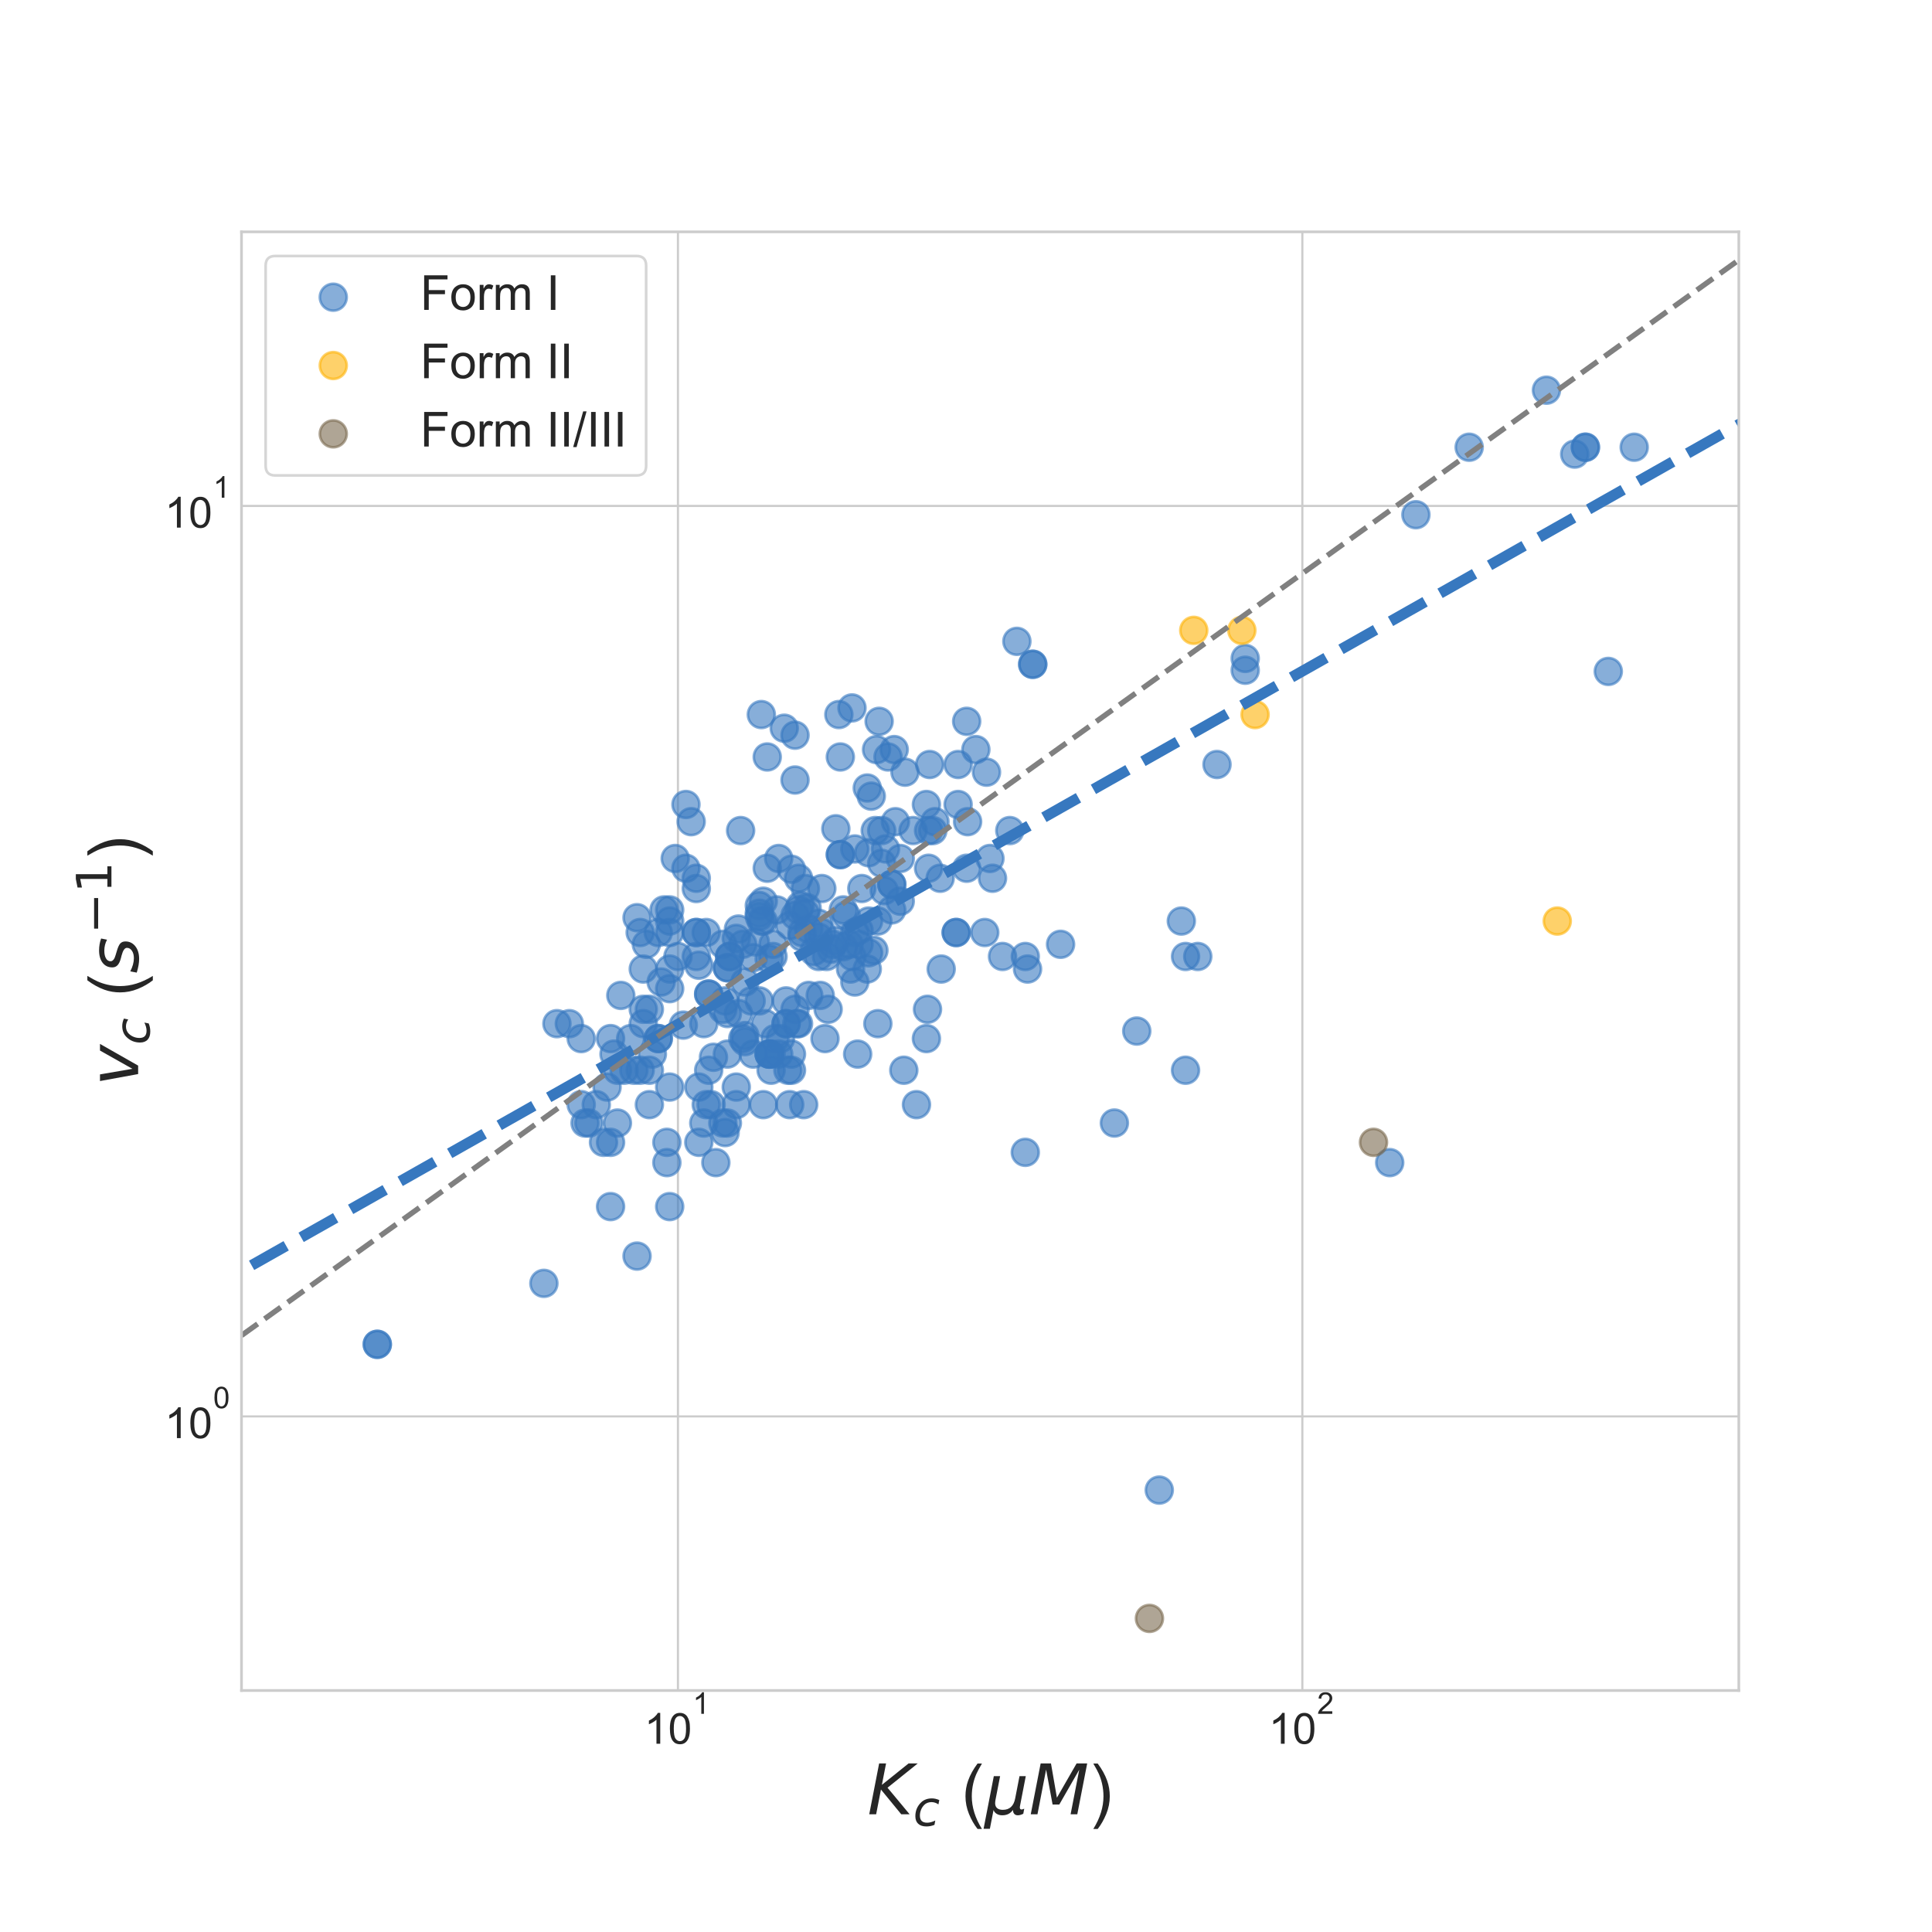 <?xml version="1.0" encoding="utf-8" standalone="no"?>
<!DOCTYPE svg PUBLIC "-//W3C//DTD SVG 1.1//EN"
  "http://www.w3.org/Graphics/SVG/1.1/DTD/svg11.dtd">
<!-- Created with matplotlib (http://matplotlib.org/) -->
<svg height="720pt" version="1.1" viewBox="0 0 720 720" width="720pt" xmlns="http://www.w3.org/2000/svg" xmlns:xlink="http://www.w3.org/1999/xlink">
 <defs>
  <style type="text/css">
*{stroke-linecap:butt;stroke-linejoin:round;}
  </style>
 </defs>
 <g id="figure_1">
  <g id="patch_1">
   <path d="M 0 720 
L 720 720 
L 720 0 
L 0 0 
z
" style="fill:#ffffff;"/>
  </g>
  <g id="axes_1">
   <g id="patch_2">
    <path d="M 90 630 
L 648 630 
L 648 86.4 
L 90 86.4 
z
" style="fill:#ffffff;"/>
   </g>
   <g id="matplotlib.axis_1">
    <g id="xtick_1">
     <g id="line2d_1">
      <path clip-path="url(#p01d0c02691)" d="M 252.65 630 
L 252.65 86.4 
" style="fill:none;stroke:#cccccc;stroke-linecap:round;stroke-width:0.8;"/>
     </g>
     <g id="line2d_2"/>
     <g id="text_1">
      <!-- $\mathdefault{10^{1}}$ -->
      <defs>
       <path d="M 37.25 0 
L 28.469 0 
L 28.469 56 
Q 25.297 52.984 20.141 49.953 
Q 14.984 46.922 10.891 45.406 
L 10.891 53.906 
Q 18.266 57.375 23.781 62.297 
Q 29.297 67.234 31.594 71.875 
L 37.25 71.875 
z
" id="ArialMT-31"/>
       <path d="M 4.156 35.297 
Q 4.156 48 6.766 55.734 
Q 9.375 63.484 14.516 67.672 
Q 19.672 71.875 27.484 71.875 
Q 33.25 71.875 37.594 69.547 
Q 41.938 67.234 44.766 62.859 
Q 47.609 58.5 49.219 52.219 
Q 50.828 45.953 50.828 35.297 
Q 50.828 22.703 48.234 14.969 
Q 45.656 7.234 40.5 3 
Q 35.359 -1.219 27.484 -1.219 
Q 17.141 -1.219 11.234 6.203 
Q 4.156 15.141 4.156 35.297 
z
M 13.188 35.297 
Q 13.188 17.672 17.312 11.828 
Q 21.438 6 27.484 6 
Q 33.547 6 37.672 11.859 
Q 41.797 17.719 41.797 35.297 
Q 41.797 52.984 37.672 58.781 
Q 33.547 64.594 27.391 64.594 
Q 21.344 64.594 17.719 59.469 
Q 13.188 52.938 13.188 35.297 
z
" id="ArialMT-30"/>
      </defs>
      <g style="fill:#262626;" transform="translate(240.09 650)scale(0.16 -0.16)">
       <use transform="translate(0 0.994)" xlink:href="#ArialMT-31"/>
       <use transform="translate(55.615 0.994)" xlink:href="#ArialMT-30"/>
       <use transform="translate(112.973 70.688)scale(0.7)" xlink:href="#ArialMT-31"/>
      </g>
     </g>
    </g>
    <g id="xtick_2">
     <g id="line2d_3">
      <path clip-path="url(#p01d0c02691)" d="M 485.35 630 
L 485.35 86.4 
" style="fill:none;stroke:#cccccc;stroke-linecap:round;stroke-width:0.8;"/>
     </g>
     <g id="line2d_4"/>
     <g id="text_2">
      <!-- $\mathdefault{10^{2}}$ -->
      <defs>
       <path d="M 50.344 8.453 
L 50.344 0 
L 3.031 0 
Q 2.938 3.172 4.047 6.109 
Q 5.859 10.938 9.828 15.625 
Q 13.812 20.312 21.344 26.469 
Q 33.016 36.031 37.109 41.625 
Q 41.219 47.219 41.219 52.203 
Q 41.219 57.422 37.469 61 
Q 33.734 64.594 27.734 64.594 
Q 21.391 64.594 17.578 60.781 
Q 13.766 56.984 13.719 50.25 
L 4.688 51.172 
Q 5.609 61.281 11.656 66.578 
Q 17.719 71.875 27.938 71.875 
Q 38.234 71.875 44.234 66.156 
Q 50.25 60.453 50.25 52 
Q 50.25 47.703 48.484 43.547 
Q 46.734 39.406 42.656 34.812 
Q 38.578 30.219 29.109 22.219 
Q 21.188 15.578 18.938 13.203 
Q 16.703 10.844 15.234 8.453 
z
" id="ArialMT-32"/>
      </defs>
      <g style="fill:#262626;" transform="translate(472.79 650)scale(0.16 -0.16)">
       <use transform="translate(0 0.994)" xlink:href="#ArialMT-31"/>
       <use transform="translate(55.615 0.994)" xlink:href="#ArialMT-30"/>
       <use transform="translate(112.973 70.688)scale(0.7)" xlink:href="#ArialMT-32"/>
      </g>
     </g>
    </g>
    <g id="xtick_3">
     <g id="line2d_5"/>
    </g>
    <g id="xtick_4">
     <g id="line2d_6"/>
    </g>
    <g id="xtick_5">
     <g id="line2d_7"/>
    </g>
    <g id="xtick_6">
     <g id="line2d_8"/>
    </g>
    <g id="xtick_7">
     <g id="line2d_9"/>
    </g>
    <g id="xtick_8">
     <g id="line2d_10"/>
    </g>
    <g id="xtick_9">
     <g id="line2d_11"/>
    </g>
    <g id="xtick_10">
     <g id="line2d_12"/>
    </g>
    <g id="xtick_11">
     <g id="line2d_13"/>
    </g>
    <g id="xtick_12">
     <g id="line2d_14"/>
    </g>
    <g id="xtick_13">
     <g id="line2d_15"/>
    </g>
    <g id="xtick_14">
     <g id="line2d_16"/>
    </g>
    <g id="xtick_15">
     <g id="line2d_17"/>
    </g>
    <g id="xtick_16">
     <g id="line2d_18"/>
    </g>
    <g id="xtick_17">
     <g id="line2d_19"/>
    </g>
    <g id="xtick_18">
     <g id="line2d_20"/>
    </g>
    <g id="xtick_19">
     <g id="line2d_21"/>
    </g>
    <g id="xtick_20">
     <g id="line2d_22"/>
    </g>
    <g id="xtick_21">
     <g id="line2d_23"/>
    </g>
    <g id="xtick_22">
     <g id="line2d_24"/>
    </g>
    <g id="text_3">
     <!-- $K_c$ ($\mu M$) -->
     <defs>
      <path d="M 16.891 72.906 
L 26.812 72.906 
L 20.797 42.188 
L 59.078 72.906 
L 72.219 72.906 
L 28.906 38.094 
L 60.594 0 
L 48.578 0 
L 19.484 35.5 
L 12.594 0 
L 2.688 0 
z
" id="DejaVuSans-Oblique-4b"/>
      <path d="M 53.609 52.594 
L 51.812 43.703 
Q 48.578 46.047 44.938 47.219 
Q 41.312 48.391 37.406 48.391 
Q 33.109 48.391 29.219 46.875 
Q 25.344 45.359 22.703 42.578 
Q 18.5 38.328 16.203 32.609 
Q 13.922 26.906 13.922 20.797 
Q 13.922 13.422 17.609 9.812 
Q 21.297 6.203 28.812 6.203 
Q 32.516 6.203 36.688 7.328 
Q 40.875 8.453 45.406 10.688 
L 43.703 1.812 
Q 39.797 0.203 35.672 -0.609 
Q 31.547 -1.422 27.203 -1.422 
Q 16.312 -1.422 10.453 4.016 
Q 4.594 9.469 4.594 19.578 
Q 4.594 28.078 7.641 35.234 
Q 10.688 42.391 16.703 48.094 
Q 20.797 52 26.312 54 
Q 31.844 56 38.375 56 
Q 42.188 56 45.938 55.141 
Q 49.703 54.297 53.609 52.594 
z
" id="DejaVuSans-Oblique-63"/>
      <path id="ArialMT-20"/>
      <path d="M 23.391 -21.047 
Q 16.109 -11.859 11.078 0.438 
Q 6.062 12.75 6.062 25.922 
Q 6.062 37.547 9.812 48.188 
Q 14.203 60.547 23.391 72.797 
L 29.688 72.797 
Q 23.781 62.641 21.875 58.297 
Q 18.891 51.562 17.188 44.234 
Q 15.094 35.109 15.094 25.875 
Q 15.094 2.391 29.688 -21.047 
z
" id="ArialMT-28"/>
      <path d="M -1.312 -20.797 
L 13.375 54.688 
L 22.406 54.688 
L 15.766 20.656 
Q 15.578 19.625 15.422 18.359 
Q 15.281 17.094 15.281 15.828 
Q 15.281 11.281 18.141 8.828 
Q 21 6.391 26.312 6.391 
Q 33.547 6.391 37.984 10.484 
Q 42.438 14.594 44 22.797 
L 50.203 54.688 
L 59.188 54.688 
L 51.031 12.641 
Q 50.828 11.719 50.75 11.031 
Q 50.688 10.359 50.688 9.812 
Q 50.688 8.297 51.297 7.594 
Q 51.906 6.891 53.219 6.891 
Q 53.719 6.891 54.562 7.125 
Q 55.422 7.375 56.984 8.016 
L 55.609 0.781 
Q 53.469 -0.297 51.516 -0.859 
Q 49.562 -1.422 47.703 -1.422 
Q 44.484 -1.422 42.656 0.625 
Q 40.828 2.688 40.828 6.297 
Q 38.094 2.391 34.297 0.484 
Q 30.516 -1.422 25.391 -1.422 
Q 20.844 -1.422 17.453 0.672 
Q 14.062 2.781 12.984 6.203 
L 7.719 -20.797 
z
" id="DejaVuSans-Oblique-3bc"/>
      <path d="M 16.891 72.906 
L 31.688 72.906 
L 40.188 23.781 
L 68.406 72.906 
L 83.594 72.906 
L 69.391 0 
L 59.812 0 
L 72.219 63.922 
L 43.609 14.016 
L 33.984 14.016 
L 24.703 64.109 
L 12.312 0 
L 2.688 0 
z
" id="DejaVuSans-Oblique-4d"/>
      <path d="M 12.359 -21.047 
L 6.062 -21.047 
Q 20.656 2.391 20.656 25.875 
Q 20.656 35.062 18.562 44.094 
Q 16.891 51.422 13.922 58.156 
Q 12.016 62.547 6.062 72.797 
L 12.359 72.797 
Q 21.531 60.547 25.922 48.188 
Q 29.688 37.547 29.688 25.922 
Q 29.688 12.75 24.625 0.438 
Q 19.578 -11.859 12.359 -21.047 
z
" id="ArialMT-29"/>
     </defs>
     <g style="fill:#262626;" transform="translate(323.24 676.16)scale(0.26 -0.26)">
      <use transform="translate(0 0.094)" xlink:href="#DejaVuSans-Oblique-4b"/>
      <use transform="translate(65.576 -16.312)scale(0.7)" xlink:href="#DejaVuSans-Oblique-63"/>
      <use transform="translate(106.797 0.094)" xlink:href="#ArialMT-20"/>
      <use transform="translate(134.58 0.094)" xlink:href="#ArialMT-28"/>
      <use transform="translate(167.881 0.094)" xlink:href="#DejaVuSans-Oblique-3bc"/>
      <use transform="translate(231.504 0.094)" xlink:href="#DejaVuSans-Oblique-4d"/>
      <use transform="translate(317.783 0.094)" xlink:href="#ArialMT-29"/>
     </g>
    </g>
   </g>
   <g id="matplotlib.axis_2">
    <g id="ytick_1">
     <g id="line2d_25">
      <path clip-path="url(#p01d0c02691)" d="M 90 527.857 
L 648 527.857 
" style="fill:none;stroke:#cccccc;stroke-linecap:round;stroke-width:0.8;"/>
     </g>
     <g id="line2d_26"/>
     <g id="text_4">
      <!-- $\mathdefault{10^{0}}$ -->
      <g style="fill:#262626;" transform="translate(61.38 536.107)scale(0.16 -0.16)">
       <use transform="translate(0 0.994)" xlink:href="#ArialMT-31"/>
       <use transform="translate(55.615 0.994)" xlink:href="#ArialMT-30"/>
       <use transform="translate(112.973 70.688)scale(0.7)" xlink:href="#ArialMT-30"/>
      </g>
     </g>
    </g>
    <g id="ytick_2">
     <g id="line2d_27">
      <path clip-path="url(#p01d0c02691)" d="M 90 188.543 
L 648 188.543 
" style="fill:none;stroke:#cccccc;stroke-linecap:round;stroke-width:0.8;"/>
     </g>
     <g id="line2d_28"/>
     <g id="text_5">
      <!-- $\mathdefault{10^{1}}$ -->
      <g style="fill:#262626;" transform="translate(61.38 196.793)scale(0.16 -0.16)">
       <use transform="translate(0 0.994)" xlink:href="#ArialMT-31"/>
       <use transform="translate(55.615 0.994)" xlink:href="#ArialMT-30"/>
       <use transform="translate(112.973 70.688)scale(0.7)" xlink:href="#ArialMT-31"/>
      </g>
     </g>
    </g>
    <g id="ytick_3">
     <g id="line2d_29"/>
    </g>
    <g id="ytick_4">
     <g id="line2d_30"/>
    </g>
    <g id="ytick_5">
     <g id="line2d_31"/>
    </g>
    <g id="ytick_6">
     <g id="line2d_32"/>
    </g>
    <g id="ytick_7">
     <g id="line2d_33"/>
    </g>
    <g id="ytick_8">
     <g id="line2d_34"/>
    </g>
    <g id="ytick_9">
     <g id="line2d_35"/>
    </g>
    <g id="ytick_10">
     <g id="line2d_36"/>
    </g>
    <g id="ytick_11">
     <g id="line2d_37"/>
    </g>
    <g id="ytick_12">
     <g id="line2d_38"/>
    </g>
    <g id="ytick_13">
     <g id="line2d_39"/>
    </g>
    <g id="ytick_14">
     <g id="line2d_40"/>
    </g>
    <g id="ytick_15">
     <g id="line2d_41"/>
    </g>
    <g id="ytick_16">
     <g id="line2d_42"/>
    </g>
    <g id="text_6">
     <!-- $v_c$ ($s^{-1}$) -->
     <defs>
      <path d="M 7.172 54.688 
L 16.703 54.688 
L 24.703 8.203 
L 50.875 54.688 
L 60.406 54.688 
L 29.297 0 
L 17.188 0 
z
" id="DejaVuSans-Oblique-76"/>
      <path d="M 50 53.078 
L 48.297 44.578 
Q 44.734 46.531 40.766 47.5 
Q 36.812 48.484 32.625 48.484 
Q 25.531 48.484 21.453 46.062 
Q 17.391 43.656 17.391 39.5 
Q 17.391 34.672 26.859 32.078 
Q 27.594 31.891 27.938 31.781 
L 30.812 30.906 
Q 39.797 28.422 42.797 25.688 
Q 45.797 22.953 45.797 18.219 
Q 45.797 9.516 38.891 4.047 
Q 31.984 -1.422 20.797 -1.422 
Q 16.453 -1.422 11.672 -0.578 
Q 6.891 0.25 1.125 2 
L 2.875 11.281 
Q 7.812 8.734 12.594 7.422 
Q 17.391 6.109 21.781 6.109 
Q 28.375 6.109 32.5 8.938 
Q 36.625 11.766 36.625 16.109 
Q 36.625 20.797 25.781 23.688 
L 24.859 23.922 
L 21.781 24.703 
Q 14.938 26.516 11.766 29.469 
Q 8.594 32.422 8.594 37.016 
Q 8.594 45.75 15.156 50.875 
Q 21.734 56 33.016 56 
Q 37.453 56 41.672 55.266 
Q 45.906 54.547 50 53.078 
z
" id="DejaVuSans-Oblique-73"/>
      <path d="M 10.594 35.5 
L 73.188 35.5 
L 73.188 27.203 
L 10.594 27.203 
z
" id="DejaVuSans-2212"/>
      <path d="M 12.406 8.297 
L 28.516 8.297 
L 28.516 63.922 
L 10.984 60.406 
L 10.984 69.391 
L 28.422 72.906 
L 38.281 72.906 
L 38.281 8.297 
L 54.391 8.297 
L 54.391 0 
L 12.406 0 
z
" id="DejaVuSans-31"/>
     </defs>
     <g style="fill:#262626;" transform="translate(51.66 404.74)rotate(-90)scale(0.26 -0.26)">
      <use transform="translate(0 0.684)" xlink:href="#DejaVuSans-Oblique-76"/>
      <use transform="translate(59.18 -15.722)scale(0.7)" xlink:href="#DejaVuSans-Oblique-63"/>
      <use transform="translate(100.4 0.684)" xlink:href="#ArialMT-20"/>
      <use transform="translate(128.184 0.684)" xlink:href="#ArialMT-28"/>
      <use transform="translate(161.484 0.684)" xlink:href="#DejaVuSans-Oblique-73"/>
      <use transform="translate(218.234 38.966)scale(0.7)" xlink:href="#DejaVuSans-2212"/>
      <use transform="translate(276.886 38.966)scale(0.7)" xlink:href="#DejaVuSans-31"/>
      <use transform="translate(324.157 0.684)" xlink:href="#ArialMT-29"/>
     </g>
    </g>
   </g>
   <g id="PathCollection_1">
    <defs>
     <path d="M 0 5 
C 1.326 5 2.598 4.473 3.536 3.536 
C 4.473 2.598 5 1.326 5 0 
C 5 -1.326 4.473 -2.598 3.536 -3.536 
C 2.598 -4.473 1.326 -5 0 -5 
C -1.326 -5 -2.598 -4.473 -3.536 -3.536 
C -4.473 -2.598 -5 -1.326 -5 0 
C -5 1.326 -4.473 2.598 -3.536 3.536 
C -2.598 4.473 -1.326 5 0 5 
z
" id="mc4700bea32" style="stroke:#3778bf;stroke-opacity:0.6;"/>
    </defs>
    <g clip-path="url(#p01d0c02691)">
     <use style="fill:#3778bf;fill-opacity:0.6;stroke:#3778bf;stroke-opacity:0.6;" x="453.545" xlink:href="#mc4700bea32" y="284.907"/>
     <use style="fill:#3778bf;fill-opacity:0.6;stroke:#3778bf;stroke-opacity:0.6;" x="264.103" xlink:href="#mc4700bea32" y="398.846"/>
     <use style="fill:#3778bf;fill-opacity:0.6;stroke:#3778bf;stroke-opacity:0.6;" x="517.9" xlink:href="#mc4700bea32" y="433.272"/>
     <use style="fill:#3778bf;fill-opacity:0.6;stroke:#3778bf;stroke-opacity:0.6;" x="318.574" xlink:href="#mc4700bea32" y="365.963"/>
     <use style="fill:#3778bf;fill-opacity:0.6;stroke:#3778bf;stroke-opacity:0.6;" x="276.805" xlink:href="#mc4700bea32" y="387.051"/>
     <use style="fill:#3778bf;fill-opacity:0.6;stroke:#3778bf;stroke-opacity:0.6;" x="238.576" xlink:href="#mc4700bea32" y="398.846"/>
     <use style="fill:#3778bf;fill-opacity:0.6;stroke:#3778bf;stroke-opacity:0.6;" x="246.397" xlink:href="#mc4700bea32" y="365.963"/>
     <use style="fill:#3778bf;fill-opacity:0.6;stroke:#3778bf;stroke-opacity:0.6;" x="249.572" xlink:href="#mc4700bea32" y="339.096"/>
     <use style="fill:#3778bf;fill-opacity:0.6;stroke:#3778bf;stroke-opacity:0.6;" x="245.316" xlink:href="#mc4700bea32" y="347.519"/>
     <use style="fill:#3778bf;fill-opacity:0.6;stroke:#3778bf;stroke-opacity:0.6;" x="230.099" xlink:href="#mc4700bea32" y="398.846"/>
     <use style="fill:#3778bf;fill-opacity:0.6;stroke:#3778bf;stroke-opacity:0.6;" x="240.873" xlink:href="#mc4700bea32" y="351.918"/>
     <use style="fill:#3778bf;fill-opacity:0.6;stroke:#3778bf;stroke-opacity:0.6;" x="259.488" xlink:href="#mc4700bea32" y="327.301"/>
     <use style="fill:#3778bf;fill-opacity:0.6;stroke:#3778bf;stroke-opacity:0.6;" x="224.915" xlink:href="#mc4700bea32" y="425.713"/>
     <use style="fill:#3778bf;fill-opacity:0.6;stroke:#3778bf;stroke-opacity:0.6;" x="243.119" xlink:href="#mc4700bea32" y="392.83"/>
     <use style="fill:#3778bf;fill-opacity:0.6;stroke:#3778bf;stroke-opacity:0.6;" x="231.355" xlink:href="#mc4700bea32" y="370.959"/>
     <use style="fill:#3778bf;fill-opacity:0.6;stroke:#3778bf;stroke-opacity:0.6;" x="232.595" xlink:href="#mc4700bea32" y="398.846"/>
     <use style="fill:#3778bf;fill-opacity:0.6;stroke:#3778bf;stroke-opacity:0.6;" x="239.731" xlink:href="#mc4700bea32" y="376.13"/>
     <use style="fill:#3778bf;fill-opacity:0.6;stroke:#3778bf;stroke-opacity:0.6;" x="216.604" xlink:href="#mc4700bea32" y="387.051"/>
     <use style="fill:#3778bf;fill-opacity:0.6;stroke:#3778bf;stroke-opacity:0.6;" x="218.038" xlink:href="#mc4700bea32" y="418.523"/>
     <use style="fill:#3778bf;fill-opacity:0.6;stroke:#3778bf;stroke-opacity:0.6;" x="251.634" xlink:href="#mc4700bea32" y="319.931"/>
     <use style="fill:#3778bf;fill-opacity:0.6;stroke:#3778bf;stroke-opacity:0.6;" x="238.576" xlink:href="#mc4700bea32" y="347.519"/>
     <use style="fill:#3778bf;fill-opacity:0.6;stroke:#3778bf;stroke-opacity:0.6;" x="259.488" xlink:href="#mc4700bea32" y="356.453"/>
     <use style="fill:#3778bf;fill-opacity:0.6;stroke:#3778bf;stroke-opacity:0.6;" x="252.65" xlink:href="#mc4700bea32" y="356.453"/>
     <use style="fill:#3778bf;fill-opacity:0.6;stroke:#3778bf;stroke-opacity:0.6;" x="228.828" xlink:href="#mc4700bea32" y="392.83"/>
     <use style="fill:#3778bf;fill-opacity:0.6;stroke:#3778bf;stroke-opacity:0.6;" x="249.572" xlink:href="#mc4700bea32" y="343.247"/>
     <use style="fill:#3778bf;fill-opacity:0.6;stroke:#3778bf;stroke-opacity:0.6;" x="239.731" xlink:href="#mc4700bea32" y="381.489"/>
     <use style="fill:#3778bf;fill-opacity:0.6;stroke:#3778bf;stroke-opacity:0.6;" x="235.03" xlink:href="#mc4700bea32" y="387.051"/>
     <use style="fill:#3778bf;fill-opacity:0.6;stroke:#3778bf;stroke-opacity:0.6;" x="236.226" xlink:href="#mc4700bea32" y="398.846"/>
     <use style="fill:#3778bf;fill-opacity:0.6;stroke:#3778bf;stroke-opacity:0.6;" x="207.548" xlink:href="#mc4700bea32" y="381.489"/>
     <use style="fill:#3778bf;fill-opacity:0.6;stroke:#3778bf;stroke-opacity:0.6;" x="227.541" xlink:href="#mc4700bea32" y="425.713"/>
     <use style="fill:#3778bf;fill-opacity:0.6;stroke:#3778bf;stroke-opacity:0.6;" x="212.178" xlink:href="#mc4700bea32" y="381.489"/>
     <use style="fill:#3778bf;fill-opacity:0.6;stroke:#3778bf;stroke-opacity:0.6;" x="242.002" xlink:href="#mc4700bea32" y="376.13"/>
     <use style="fill:#3778bf;fill-opacity:0.6;stroke:#3778bf;stroke-opacity:0.6;" x="255.637" xlink:href="#mc4700bea32" y="323.57"/>
     <use style="fill:#3778bf;fill-opacity:0.6;stroke:#3778bf;stroke-opacity:0.6;" x="264.103" xlink:href="#mc4700bea32" y="370.452"/>
     <use style="fill:#3778bf;fill-opacity:0.6;stroke:#3778bf;stroke-opacity:0.6;" x="260.428" xlink:href="#mc4700bea32" y="359.712"/>
     <use style="fill:#3778bf;fill-opacity:0.6;stroke:#3778bf;stroke-opacity:0.6;" x="271.076" xlink:href="#mc4700bea32" y="360.656"/>
     <use style="fill:#3778bf;fill-opacity:0.6;stroke:#3778bf;stroke-opacity:0.6;" x="271.914" xlink:href="#mc4700bea32" y="356.453"/>
     <use style="fill:#3778bf;fill-opacity:0.6;stroke:#3778bf;stroke-opacity:0.6;" x="249.572" xlink:href="#mc4700bea32" y="368.44"/>
     <use style="fill:#3778bf;fill-opacity:0.6;stroke:#3778bf;stroke-opacity:0.6;" x="265.892" xlink:href="#mc4700bea32" y="394.014"/>
     <use style="fill:#3778bf;fill-opacity:0.6;stroke:#3778bf;stroke-opacity:0.6;" x="305.08" xlink:href="#mc4700bea32" y="356.453"/>
     <use style="fill:#3778bf;fill-opacity:0.6;stroke:#3778bf;stroke-opacity:0.6;" x="282.979" xlink:href="#mc4700bea32" y="373.006"/>
     <use style="fill:#3778bf;fill-opacity:0.6;stroke:#3778bf;stroke-opacity:0.6;" x="284.465" xlink:href="#mc4700bea32" y="335.857"/>
     <use style="fill:#3778bf;fill-opacity:0.6;stroke:#3778bf;stroke-opacity:0.6;" x="325.687" xlink:href="#mc4700bea32" y="354.168"/>
     <use style="fill:#3778bf;fill-opacity:0.6;stroke:#3778bf;stroke-opacity:0.6;" x="303.259" xlink:href="#mc4700bea32" y="354.622"/>
     <use style="fill:#3778bf;fill-opacity:0.6;stroke:#3778bf;stroke-opacity:0.6;" x="292.951" xlink:href="#mc4700bea32" y="373.006"/>
     <use style="fill:#3778bf;fill-opacity:0.6;stroke:#3778bf;stroke-opacity:0.6;" x="277.598" xlink:href="#mc4700bea32" y="385.921"/>
     <use style="fill:#3778bf;fill-opacity:0.6;stroke:#3778bf;stroke-opacity:0.6;" x="285.2" xlink:href="#mc4700bea32" y="381.489"/>
     <use style="fill:#3778bf;fill-opacity:0.6;stroke:#3778bf;stroke-opacity:0.6;" x="281.47" xlink:href="#mc4700bea32" y="351.028"/>
     <use style="fill:#3778bf;fill-opacity:0.6;stroke:#3778bf;stroke-opacity:0.6;" x="270.23" xlink:href="#mc4700bea32" y="422.074"/>
     <use style="fill:#3778bf;fill-opacity:0.6;stroke:#3778bf;stroke-opacity:0.6;" x="294.965" xlink:href="#mc4700bea32" y="323.939"/>
     <use style="fill:#3778bf;fill-opacity:0.6;stroke:#3778bf;stroke-opacity:0.6;" x="323.705" xlink:href="#mc4700bea32" y="355.077"/>
     <use style="fill:#3778bf;fill-opacity:0.6;stroke:#3778bf;stroke-opacity:0.6;" x="300.149" xlink:href="#mc4700bea32" y="340.329"/>
     <use style="fill:#3778bf;fill-opacity:0.6;stroke:#3778bf;stroke-opacity:0.6;" x="309.781" xlink:href="#mc4700bea32" y="353.715"/>
     <use style="fill:#3778bf;fill-opacity:0.6;stroke:#3778bf;stroke-opacity:0.6;" x="311.489" xlink:href="#mc4700bea32" y="350.584"/>
     <use style="fill:#3778bf;fill-opacity:0.6;stroke:#3778bf;stroke-opacity:0.6;" x="298.236" xlink:href="#mc4700bea32" y="337.467"/>
     <use style="fill:#3778bf;fill-opacity:0.6;stroke:#3778bf;stroke-opacity:0.6;" x="296.286" xlink:href="#mc4700bea32" y="341.157"/>
     <use style="fill:#3778bf;fill-opacity:0.6;stroke:#3778bf;stroke-opacity:0.6;" x="282.979" xlink:href="#mc4700bea32" y="340.329"/>
     <use style="fill:#3778bf;fill-opacity:0.6;stroke:#3778bf;stroke-opacity:0.6;" x="305.08" xlink:href="#mc4700bea32" y="349.263"/>
     <use style="fill:#3778bf;fill-opacity:0.6;stroke:#3778bf;stroke-opacity:0.6;" x="315.366" xlink:href="#mc4700bea32" y="341.157"/>
     <use style="fill:#3778bf;fill-opacity:0.6;stroke:#3778bf;stroke-opacity:0.6;" x="286.654" xlink:href="#mc4700bea32" y="357.376"/>
     <use style="fill:#3778bf;fill-opacity:0.6;stroke:#3778bf;stroke-opacity:0.6;" x="305.08" xlink:href="#mc4700bea32" y="344.092"/>
     <use style="fill:#3778bf;fill-opacity:0.6;stroke:#3778bf;stroke-opacity:0.6;" x="301.404" xlink:href="#mc4700bea32" y="346.224"/>
     <use style="fill:#3778bf;fill-opacity:0.6;stroke:#3778bf;stroke-opacity:0.6;" x="300.778" xlink:href="#mc4700bea32" y="338.279"/>
     <use style="fill:#3778bf;fill-opacity:0.6;stroke:#3778bf;stroke-opacity:0.6;" x="294.298" xlink:href="#mc4700bea32" y="344.941"/>
     <use style="fill:#3778bf;fill-opacity:0.6;stroke:#3778bf;stroke-opacity:0.6;" x="298.878" xlink:href="#mc4700bea32" y="349.263"/>
     <use style="fill:#3778bf;fill-opacity:0.6;stroke:#3778bf;stroke-opacity:0.6;" x="264.103" xlink:href="#mc4700bea32" y="370.452"/>
     <use style="fill:#3778bf;fill-opacity:0.6;stroke:#3778bf;stroke-opacity:0.6;" x="271.076" xlink:href="#mc4700bea32" y="360.656"/>
     <use style="fill:#3778bf;fill-opacity:0.6;stroke:#3778bf;stroke-opacity:0.6;" x="259.488" xlink:href="#mc4700bea32" y="347.519"/>
     <use style="fill:#3778bf;fill-opacity:0.6;stroke:#3778bf;stroke-opacity:0.6;" x="271.914" xlink:href="#mc4700bea32" y="356.453"/>
     <use style="fill:#3778bf;fill-opacity:0.6;stroke:#3778bf;stroke-opacity:0.6;" x="286.654" xlink:href="#mc4700bea32" y="392.83"/>
     <use style="fill:#3778bf;fill-opacity:0.6;stroke:#3778bf;stroke-opacity:0.6;" x="249.572" xlink:href="#mc4700bea32" y="361.131"/>
     <use style="fill:#3778bf;fill-opacity:0.6;stroke:#3778bf;stroke-opacity:0.6;" x="227.541" xlink:href="#mc4700bea32" y="387.051"/>
     <use style="fill:#3778bf;fill-opacity:0.6;stroke:#3778bf;stroke-opacity:0.6;" x="222.22" xlink:href="#mc4700bea32" y="411.668"/>
     <use style="fill:#3778bf;fill-opacity:0.6;stroke:#3778bf;stroke-opacity:0.6;" x="226.237" xlink:href="#mc4700bea32" y="405.118"/>
     <use style="fill:#3778bf;fill-opacity:0.6;stroke:#3778bf;stroke-opacity:0.6;" x="288.797" xlink:href="#mc4700bea32" y="387.051"/>
     <use style="fill:#3778bf;fill-opacity:0.6;stroke:#3778bf;stroke-opacity:0.6;" x="237.408" xlink:href="#mc4700bea32" y="341.989"/>
     <use style="fill:#3778bf;fill-opacity:0.6;stroke:#3778bf;stroke-opacity:0.6;" x="282.979" xlink:href="#mc4700bea32" y="337.467"/>
     <use style="fill:#3778bf;fill-opacity:0.6;stroke:#3778bf;stroke-opacity:0.6;" x="259.488" xlink:href="#mc4700bea32" y="347.519"/>
     <use style="fill:#3778bf;fill-opacity:0.6;stroke:#3778bf;stroke-opacity:0.6;" x="289.501" xlink:href="#mc4700bea32" y="339.096"/>
     <use style="fill:#3778bf;fill-opacity:0.6;stroke:#3778bf;stroke-opacity:0.6;" x="284.465" xlink:href="#mc4700bea32" y="343.247"/>
     <use style="fill:#3778bf;fill-opacity:0.6;stroke:#3778bf;stroke-opacity:0.6;" x="271.076" xlink:href="#mc4700bea32" y="418.523"/>
     <use style="fill:#3778bf;fill-opacity:0.6;stroke:#3778bf;stroke-opacity:0.6;" x="262.282" xlink:href="#mc4700bea32" y="381.489"/>
     <use style="fill:#3778bf;fill-opacity:0.6;stroke:#3778bf;stroke-opacity:0.6;" x="286.654" xlink:href="#mc4700bea32" y="392.83"/>
     <use style="fill:#3778bf;fill-opacity:0.6;stroke:#3778bf;stroke-opacity:0.6;" x="279.939" xlink:href="#mc4700bea32" y="373.006"/>
     <use style="fill:#3778bf;fill-opacity:0.6;stroke:#3778bf;stroke-opacity:0.6;" x="259.488" xlink:href="#mc4700bea32" y="331.128"/>
     <use style="fill:#3778bf;fill-opacity:0.6;stroke:#3778bf;stroke-opacity:0.6;" x="274.389" xlink:href="#mc4700bea32" y="349.702"/>
     <use style="fill:#3778bf;fill-opacity:0.6;stroke:#3778bf;stroke-opacity:0.6;" x="280.708" xlink:href="#mc4700bea32" y="356.914"/>
     <use style="fill:#3778bf;fill-opacity:0.6;stroke:#3778bf;stroke-opacity:0.6;" x="275.201" xlink:href="#mc4700bea32" y="346.224"/>
     <use style="fill:#3778bf;fill-opacity:0.6;stroke:#3778bf;stroke-opacity:0.6;" x="271.076" xlink:href="#mc4700bea32" y="377.717"/>
     <use style="fill:#3778bf;fill-opacity:0.6;stroke:#3778bf;stroke-opacity:0.6;" x="254.651" xlink:href="#mc4700bea32" y="382.036"/>
     <use style="fill:#3778bf;fill-opacity:0.6;stroke:#3778bf;stroke-opacity:0.6;" x="275.201" xlink:href="#mc4700bea32" y="377.717"/>
     <use style="fill:#3778bf;fill-opacity:0.6;stroke:#3778bf;stroke-opacity:0.6;" x="270.23" xlink:href="#mc4700bea32" y="373.006"/>
     <use style="fill:#3778bf;fill-opacity:0.6;stroke:#3778bf;stroke-opacity:0.6;" x="313.169" xlink:href="#mc4700bea32" y="318.5"/>
     <use style="fill:#3778bf;fill-opacity:0.6;stroke:#3778bf;stroke-opacity:0.6;" x="332.332" xlink:href="#mc4700bea32" y="329.585"/>
     <use style="fill:#3778bf;fill-opacity:0.6;stroke:#3778bf;stroke-opacity:0.6;" x="323.705" xlink:href="#mc4700bea32" y="317.79"/>
     <use style="fill:#3778bf;fill-opacity:0.6;stroke:#3778bf;stroke-opacity:0.6;" x="335.497" xlink:href="#mc4700bea32" y="335.857"/>
     <use style="fill:#3778bf;fill-opacity:0.6;stroke:#3778bf;stroke-opacity:0.6;" x="311.489" xlink:href="#mc4700bea32" y="308.856"/>
     <use style="fill:#3778bf;fill-opacity:0.6;stroke:#3778bf;stroke-opacity:0.6;" x="328.588" xlink:href="#mc4700bea32" y="321.739"/>
     <use style="fill:#3778bf;fill-opacity:0.6;stroke:#3778bf;stroke-opacity:0.6;" x="320.141" xlink:href="#mc4700bea32" y="346.654"/>
     <use style="fill:#3778bf;fill-opacity:0.6;stroke:#3778bf;stroke-opacity:0.6;" x="314.273" xlink:href="#mc4700bea32" y="352.814"/>
     <use style="fill:#3778bf;fill-opacity:0.6;stroke:#3778bf;stroke-opacity:0.6;" x="313.169" xlink:href="#mc4700bea32" y="318.5"/>
     <use style="fill:#3778bf;fill-opacity:0.6;stroke:#3778bf;stroke-opacity:0.6;" x="300.149" xlink:href="#mc4700bea32" y="331.128"/>
     <use style="fill:#3778bf;fill-opacity:0.6;stroke:#3778bf;stroke-opacity:0.6;" x="332.332" xlink:href="#mc4700bea32" y="329.585"/>
     <use style="fill:#3778bf;fill-opacity:0.6;stroke:#3778bf;stroke-opacity:0.6;" x="283.725" xlink:href="#mc4700bea32" y="266.296"/>
     <use style="fill:#3778bf;fill-opacity:0.6;stroke:#3778bf;stroke-opacity:0.6;" x="363.676" xlink:href="#mc4700bea32" y="279.346"/>
     <use style="fill:#3778bf;fill-opacity:0.6;stroke:#3778bf;stroke-opacity:0.6;" x="376.325" xlink:href="#mc4700bea32" y="309.525"/>
     <use style="fill:#3778bf;fill-opacity:0.6;stroke:#3778bf;stroke-opacity:0.6;" x="317.516" xlink:href="#mc4700bea32" y="263.82"/>
     <use style="fill:#3778bf;fill-opacity:0.6;stroke:#3778bf;stroke-opacity:0.6;" x="285.93" xlink:href="#mc4700bea32" y="282.1"/>
     <use style="fill:#3778bf;fill-opacity:0.6;stroke:#3778bf;stroke-opacity:0.6;" x="263.197" xlink:href="#mc4700bea32" y="347.519"/>
     <use style="fill:#3778bf;fill-opacity:0.6;stroke:#3778bf;stroke-opacity:0.6;" x="296.286" xlink:href="#mc4700bea32" y="290.687"/>
     <use style="fill:#3778bf;fill-opacity:0.6;stroke:#3778bf;stroke-opacity:0.6;" x="219.451" xlink:href="#mc4700bea32" y="418.523"/>
     <use style="fill:#3778bf;fill-opacity:0.6;stroke:#3778bf;stroke-opacity:0.6;" x="313.169" xlink:href="#mc4700bea32" y="282.1"/>
     <use style="fill:#3778bf;fill-opacity:0.6;stroke:#3778bf;stroke-opacity:0.6;" x="276.805" xlink:href="#mc4700bea32" y="351.918"/>
     <use style="fill:#3778bf;fill-opacity:0.6;stroke:#3778bf;stroke-opacity:0.6;" x="312.612" xlink:href="#mc4700bea32" y="266.296"/>
     <use style="fill:#3778bf;fill-opacity:0.6;stroke:#3778bf;stroke-opacity:0.6;" x="292.27" xlink:href="#mc4700bea32" y="271.378"/>
     <use style="fill:#3778bf;fill-opacity:0.6;stroke:#3778bf;stroke-opacity:0.6;" x="296.286" xlink:href="#mc4700bea32" y="273.987"/>
     <use style="fill:#3778bf;fill-opacity:0.6;stroke:#3778bf;stroke-opacity:0.6;" x="324.701" xlink:href="#mc4700bea32" y="296.702"/>
     <use style="fill:#3778bf;fill-opacity:0.6;stroke:#3778bf;stroke-opacity:0.6;" x="277.598" xlink:href="#mc4700bea32" y="388.189"/>
     <use style="fill:#3778bf;fill-opacity:0.6;stroke:#3778bf;stroke-opacity:0.6;" x="282.979" xlink:href="#mc4700bea32" y="341.573"/>
     <use style="fill:#3778bf;fill-opacity:0.6;stroke:#3778bf;stroke-opacity:0.6;" x="329.537" xlink:href="#mc4700bea32" y="331.906"/>
     <use style="fill:#3778bf;fill-opacity:0.6;stroke:#3778bf;stroke-opacity:0.6;" x="249.572" xlink:href="#mc4700bea32" y="347.519"/>
     <use style="fill:#3778bf;fill-opacity:0.6;stroke:#3778bf;stroke-opacity:0.6;" x="247.466" xlink:href="#mc4700bea32" y="339.096"/>
     <use style="fill:#3778bf;fill-opacity:0.6;stroke:#3778bf;stroke-opacity:0.6;" x="257.581" xlink:href="#mc4700bea32" y="306.213"/>
     <use style="fill:#3778bf;fill-opacity:0.6;stroke:#3778bf;stroke-opacity:0.6;" x="255.637" xlink:href="#mc4700bea32" y="299.805"/>
     <use style="fill:#3778bf;fill-opacity:0.6;stroke:#3778bf;stroke-opacity:0.6;" x="269.377" xlink:href="#mc4700bea32" y="351.918"/>
     <use style="fill:#3778bf;fill-opacity:0.6;stroke:#3778bf;stroke-opacity:0.6;" x="276.006" xlink:href="#mc4700bea32" y="309.525"/>
     <use style="fill:#3778bf;fill-opacity:0.6;stroke:#3778bf;stroke-opacity:0.6;" x="382.102" xlink:href="#mc4700bea32" y="429.444"/>
     <use style="fill:#3778bf;fill-opacity:0.6;stroke:#3778bf;stroke-opacity:0.6;" x="432.027" xlink:href="#mc4700bea32" y="555.314"/>
     <use style="fill:#3778bf;fill-opacity:0.6;stroke:#3778bf;stroke-opacity:0.6;" x="590.837" xlink:href="#mc4700bea32" y="166.672"/>
     <use style="fill:#3778bf;fill-opacity:0.6;stroke:#3778bf;stroke-opacity:0.6;" x="609.025" xlink:href="#mc4700bea32" y="166.672"/>
     <use style="fill:#3778bf;fill-opacity:0.6;stroke:#3778bf;stroke-opacity:0.6;" x="576.32" xlink:href="#mc4700bea32" y="145.415"/>
     <use style="fill:#3778bf;fill-opacity:0.6;stroke:#3778bf;stroke-opacity:0.6;" x="599.363" xlink:href="#mc4700bea32" y="250.222"/>
     <use style="fill:#3778bf;fill-opacity:0.6;stroke:#3778bf;stroke-opacity:0.6;" x="527.665" xlink:href="#mc4700bea32" y="191.822"/>
     <use style="fill:#3778bf;fill-opacity:0.6;stroke:#3778bf;stroke-opacity:0.6;" x="464.054" xlink:href="#mc4700bea32" y="249.775"/>
     <use style="fill:#3778bf;fill-opacity:0.6;stroke:#3778bf;stroke-opacity:0.6;" x="415.3" xlink:href="#mc4700bea32" y="418.523"/>
     <use style="fill:#3778bf;fill-opacity:0.6;stroke:#3778bf;stroke-opacity:0.6;" x="345.251" xlink:href="#mc4700bea32" y="387.051"/>
     <use style="fill:#3778bf;fill-opacity:0.6;stroke:#3778bf;stroke-opacity:0.6;" x="366.99" xlink:href="#mc4700bea32" y="347.519"/>
     <use style="fill:#3778bf;fill-opacity:0.6;stroke:#3778bf;stroke-opacity:0.6;" x="336.824" xlink:href="#mc4700bea32" y="398.846"/>
     <use style="fill:#3778bf;fill-opacity:0.6;stroke:#3778bf;stroke-opacity:0.6;" x="440.248" xlink:href="#mc4700bea32" y="343.247"/>
     <use style="fill:#3778bf;fill-opacity:0.6;stroke:#3778bf;stroke-opacity:0.6;" x="395.245" xlink:href="#mc4700bea32" y="351.918"/>
     <use style="fill:#3778bf;fill-opacity:0.6;stroke:#3778bf;stroke-opacity:0.6;" x="382.102" xlink:href="#mc4700bea32" y="356.453"/>
     <use style="fill:#3778bf;fill-opacity:0.6;stroke:#3778bf;stroke-opacity:0.6;" x="446.375" xlink:href="#mc4700bea32" y="356.453"/>
     <use style="fill:#3778bf;fill-opacity:0.6;stroke:#3778bf;stroke-opacity:0.6;" x="441.815" xlink:href="#mc4700bea32" y="398.846"/>
     <use style="fill:#3778bf;fill-opacity:0.6;stroke:#3778bf;stroke-opacity:0.6;" x="441.815" xlink:href="#mc4700bea32" y="356.453"/>
     <use style="fill:#3778bf;fill-opacity:0.6;stroke:#3778bf;stroke-opacity:0.6;" x="274.389" xlink:href="#mc4700bea32" y="405.118"/>
     <use style="fill:#3778bf;fill-opacity:0.6;stroke:#3778bf;stroke-opacity:0.6;" x="285.93" xlink:href="#mc4700bea32" y="323.57"/>
     <use style="fill:#3778bf;fill-opacity:0.6;stroke:#3778bf;stroke-opacity:0.6;" x="384.871" xlink:href="#mc4700bea32" y="247.559"/>
     <use style="fill:#3778bf;fill-opacity:0.6;stroke:#3778bf;stroke-opacity:0.6;" x="464.054" xlink:href="#mc4700bea32" y="245.375"/>
     <use style="fill:#3778bf;fill-opacity:0.6;stroke:#3778bf;stroke-opacity:0.6;" x="384.871" xlink:href="#mc4700bea32" y="247.559"/>
     <use style="fill:#3778bf;fill-opacity:0.6;stroke:#3778bf;stroke-opacity:0.6;" x="360.25" xlink:href="#mc4700bea32" y="268.815"/>
     <use style="fill:#3778bf;fill-opacity:0.6;stroke:#3778bf;stroke-opacity:0.6;" x="239.731" xlink:href="#mc4700bea32" y="361.131"/>
     <use style="fill:#3778bf;fill-opacity:0.6;stroke:#3778bf;stroke-opacity:0.6;" x="296.94" xlink:href="#mc4700bea32" y="381.489"/>
     <use style="fill:#3778bf;fill-opacity:0.6;stroke:#3778bf;stroke-opacity:0.6;" x="290.2" xlink:href="#mc4700bea32" y="392.83"/>
     <use style="fill:#3778bf;fill-opacity:0.6;stroke:#3778bf;stroke-opacity:0.6;" x="310.353" xlink:href="#mc4700bea32" y="351.918"/>
     <use style="fill:#3778bf;fill-opacity:0.6;stroke:#3778bf;stroke-opacity:0.6;" x="341.545" xlink:href="#mc4700bea32" y="411.668"/>
     <use style="fill:#3778bf;fill-opacity:0.6;stroke:#3778bf;stroke-opacity:0.6;" x="283.725" xlink:href="#mc4700bea32" y="343.247"/>
     <use style="fill:#3778bf;fill-opacity:0.6;stroke:#3778bf;stroke-opacity:0.6;" x="140.608" xlink:href="#mc4700bea32" y="500.989"/>
     <use style="fill:#3778bf;fill-opacity:0.6;stroke:#3778bf;stroke-opacity:0.6;" x="245.316" xlink:href="#mc4700bea32" y="387.051"/>
     <use style="fill:#3778bf;fill-opacity:0.6;stroke:#3778bf;stroke-opacity:0.6;" x="356.342" xlink:href="#mc4700bea32" y="347.519"/>
     <use style="fill:#3778bf;fill-opacity:0.6;stroke:#3778bf;stroke-opacity:0.6;" x="140.608" xlink:href="#mc4700bea32" y="500.989"/>
     <use style="fill:#3778bf;fill-opacity:0.6;stroke:#3778bf;stroke-opacity:0.6;" x="245.316" xlink:href="#mc4700bea32" y="387.051"/>
     <use style="fill:#3778bf;fill-opacity:0.6;stroke:#3778bf;stroke-opacity:0.6;" x="356.342" xlink:href="#mc4700bea32" y="347.519"/>
     <use style="fill:#3778bf;fill-opacity:0.6;stroke:#3778bf;stroke-opacity:0.6;" x="586.845" xlink:href="#mc4700bea32" y="169.235"/>
     <use style="fill:#3778bf;fill-opacity:0.6;stroke:#3778bf;stroke-opacity:0.6;" x="590.837" xlink:href="#mc4700bea32" y="166.672"/>
     <use style="fill:#3778bf;fill-opacity:0.6;stroke:#3778bf;stroke-opacity:0.6;" x="296.286" xlink:href="#mc4700bea32" y="376.13"/>
     <use style="fill:#3778bf;fill-opacity:0.6;stroke:#3778bf;stroke-opacity:0.6;" x="332.332" xlink:href="#mc4700bea32" y="339.096"/>
     <use style="fill:#3778bf;fill-opacity:0.6;stroke:#3778bf;stroke-opacity:0.6;" x="346.456" xlink:href="#mc4700bea32" y="284.907"/>
     <use style="fill:#3778bf;fill-opacity:0.6;stroke:#3778bf;stroke-opacity:0.6;" x="360.25" xlink:href="#mc4700bea32" y="323.57"/>
     <use style="fill:#3778bf;fill-opacity:0.6;stroke:#3778bf;stroke-opacity:0.6;" x="327.63" xlink:href="#mc4700bea32" y="268.815"/>
     <use style="fill:#3778bf;fill-opacity:0.6;stroke:#3778bf;stroke-opacity:0.6;" x="350.757" xlink:href="#mc4700bea32" y="361.131"/>
     <use style="fill:#3778bf;fill-opacity:0.6;stroke:#3778bf;stroke-opacity:0.6;" x="369.882" xlink:href="#mc4700bea32" y="327.301"/>
     <use style="fill:#3778bf;fill-opacity:0.6;stroke:#3778bf;stroke-opacity:0.6;" x="260.428" xlink:href="#mc4700bea32" y="405.118"/>
     <use style="fill:#3778bf;fill-opacity:0.6;stroke:#3778bf;stroke-opacity:0.6;" x="260.428" xlink:href="#mc4700bea32" y="425.713"/>
     <use style="fill:#3778bf;fill-opacity:0.6;stroke:#3778bf;stroke-opacity:0.6;" x="306.276" xlink:href="#mc4700bea32" y="331.128"/>
     <use style="fill:#3778bf;fill-opacity:0.6;stroke:#3778bf;stroke-opacity:0.6;" x="269.377" xlink:href="#mc4700bea32" y="418.523"/>
     <use style="fill:#3778bf;fill-opacity:0.6;stroke:#3778bf;stroke-opacity:0.6;" x="305.679" xlink:href="#mc4700bea32" y="370.959"/>
     <use style="fill:#3778bf;fill-opacity:0.6;stroke:#3778bf;stroke-opacity:0.6;" x="335.497" xlink:href="#mc4700bea32" y="319.931"/>
     <use style="fill:#3778bf;fill-opacity:0.6;stroke:#3778bf;stroke-opacity:0.6;" x="294.965" xlink:href="#mc4700bea32" y="392.83"/>
     <use style="fill:#3778bf;fill-opacity:0.6;stroke:#3778bf;stroke-opacity:0.6;" x="327.148" xlink:href="#mc4700bea32" y="343.247"/>
     <use style="fill:#3778bf;fill-opacity:0.6;stroke:#3778bf;stroke-opacity:0.6;" x="316.447" xlink:href="#mc4700bea32" y="351.918"/>
     <use style="fill:#3778bf;fill-opacity:0.6;stroke:#3778bf;stroke-opacity:0.6;" x="323.204" xlink:href="#mc4700bea32" y="361.131"/>
     <use style="fill:#3778bf;fill-opacity:0.6;stroke:#3778bf;stroke-opacity:0.6;" x="248.525" xlink:href="#mc4700bea32" y="433.272"/>
     <use style="fill:#3778bf;fill-opacity:0.6;stroke:#3778bf;stroke-opacity:0.6;" x="340.279" xlink:href="#mc4700bea32" y="309.525"/>
     <use style="fill:#3778bf;fill-opacity:0.6;stroke:#3778bf;stroke-opacity:0.6;" x="347.647" xlink:href="#mc4700bea32" y="309.525"/>
     <use style="fill:#3778bf;fill-opacity:0.6;stroke:#3778bf;stroke-opacity:0.6;" x="290.2" xlink:href="#mc4700bea32" y="319.931"/>
     <use style="fill:#3778bf;fill-opacity:0.6;stroke:#3778bf;stroke-opacity:0.6;" x="357.064" xlink:href="#mc4700bea32" y="299.805"/>
     <use style="fill:#3778bf;fill-opacity:0.6;stroke:#3778bf;stroke-opacity:0.6;" x="316.983" xlink:href="#mc4700bea32" y="361.131"/>
     <use style="fill:#3778bf;fill-opacity:0.6;stroke:#3778bf;stroke-opacity:0.6;" x="319.622" xlink:href="#mc4700bea32" y="392.83"/>
     <use style="fill:#3778bf;fill-opacity:0.6;stroke:#3778bf;stroke-opacity:0.6;" x="262.282" xlink:href="#mc4700bea32" y="418.523"/>
     <use style="fill:#3778bf;fill-opacity:0.6;stroke:#3778bf;stroke-opacity:0.6;" x="242.002" xlink:href="#mc4700bea32" y="411.668"/>
     <use style="fill:#3778bf;fill-opacity:0.6;stroke:#3778bf;stroke-opacity:0.6;" x="333.701" xlink:href="#mc4700bea32" y="306.213"/>
     <use style="fill:#3778bf;fill-opacity:0.6;stroke:#3778bf;stroke-opacity:0.6;" x="277.598" xlink:href="#mc4700bea32" y="365.963"/>
     <use style="fill:#3778bf;fill-opacity:0.6;stroke:#3778bf;stroke-opacity:0.6;" x="288.088" xlink:href="#mc4700bea32" y="351.918"/>
     <use style="fill:#3778bf;fill-opacity:0.6;stroke:#3778bf;stroke-opacity:0.6;" x="297.59" xlink:href="#mc4700bea32" y="339.096"/>
     <use style="fill:#3778bf;fill-opacity:0.6;stroke:#3778bf;stroke-opacity:0.6;" x="320.141" xlink:href="#mc4700bea32" y="351.918"/>
     <use style="fill:#3778bf;fill-opacity:0.6;stroke:#3778bf;stroke-opacity:0.6;" x="378.965" xlink:href="#mc4700bea32" y="239.013"/>
     <use style="fill:#3778bf;fill-opacity:0.6;stroke:#3778bf;stroke-opacity:0.6;" x="314.273" xlink:href="#mc4700bea32" y="339.096"/>
     <use style="fill:#3778bf;fill-opacity:0.6;stroke:#3778bf;stroke-opacity:0.6;" x="266.775" xlink:href="#mc4700bea32" y="433.272"/>
     <use style="fill:#3778bf;fill-opacity:0.6;stroke:#3778bf;stroke-opacity:0.6;" x="348.434" xlink:href="#mc4700bea32" y="306.213"/>
     <use style="fill:#3778bf;fill-opacity:0.6;stroke:#3778bf;stroke-opacity:0.6;" x="367.64" xlink:href="#mc4700bea32" y="287.769"/>
     <use style="fill:#3778bf;fill-opacity:0.6;stroke:#3778bf;stroke-opacity:0.6;" x="337.263" xlink:href="#mc4700bea32" y="287.769"/>
     <use style="fill:#3778bf;fill-opacity:0.6;stroke:#3778bf;stroke-opacity:0.6;" x="318.574" xlink:href="#mc4700bea32" y="347.519"/>
     <use style="fill:#3778bf;fill-opacity:0.6;stroke:#3778bf;stroke-opacity:0.6;" x="326.176" xlink:href="#mc4700bea32" y="309.525"/>
     <use style="fill:#3778bf;fill-opacity:0.6;stroke:#3778bf;stroke-opacity:0.6;" x="307.458" xlink:href="#mc4700bea32" y="387.051"/>
     <use style="fill:#3778bf;fill-opacity:0.6;stroke:#3778bf;stroke-opacity:0.6;" x="237.408" xlink:href="#mc4700bea32" y="468.106"/>
     <use style="fill:#3778bf;fill-opacity:0.6;stroke:#3778bf;stroke-opacity:0.6;" x="280.708" xlink:href="#mc4700bea32" y="392.83"/>
     <use style="fill:#3778bf;fill-opacity:0.6;stroke:#3778bf;stroke-opacity:0.6;" x="301.404" xlink:href="#mc4700bea32" y="370.959"/>
     <use style="fill:#3778bf;fill-opacity:0.6;stroke:#3778bf;stroke-opacity:0.6;" x="330.008" xlink:href="#mc4700bea32" y="316.38"/>
     <use style="fill:#3778bf;fill-opacity:0.6;stroke:#3778bf;stroke-opacity:0.6;" x="242.002" xlink:href="#mc4700bea32" y="398.846"/>
     <use style="fill:#3778bf;fill-opacity:0.6;stroke:#3778bf;stroke-opacity:0.6;" x="271.076" xlink:href="#mc4700bea32" y="392.83"/>
     <use style="fill:#3778bf;fill-opacity:0.6;stroke:#3778bf;stroke-opacity:0.6;" x="330.944" xlink:href="#mc4700bea32" y="282.1"/>
     <use style="fill:#3778bf;fill-opacity:0.6;stroke:#3778bf;stroke-opacity:0.6;" x="263.197" xlink:href="#mc4700bea32" y="411.668"/>
     <use style="fill:#3778bf;fill-opacity:0.6;stroke:#3778bf;stroke-opacity:0.6;" x="298.878" xlink:href="#mc4700bea32" y="347.519"/>
     <use style="fill:#3778bf;fill-opacity:0.6;stroke:#3778bf;stroke-opacity:0.6;" x="360.598" xlink:href="#mc4700bea32" y="306.213"/>
     <use style="fill:#3778bf;fill-opacity:0.6;stroke:#3778bf;stroke-opacity:0.6;" x="345.251" xlink:href="#mc4700bea32" y="299.805"/>
     <use style="fill:#3778bf;fill-opacity:0.6;stroke:#3778bf;stroke-opacity:0.6;" x="346.056" xlink:href="#mc4700bea32" y="309.525"/>
     <use style="fill:#3778bf;fill-opacity:0.6;stroke:#3778bf;stroke-opacity:0.6;" x="202.696" xlink:href="#mc4700bea32" y="478.273"/>
     <use style="fill:#3778bf;fill-opacity:0.6;stroke:#3778bf;stroke-opacity:0.6;" x="293.627" xlink:href="#mc4700bea32" y="398.846"/>
     <use style="fill:#3778bf;fill-opacity:0.6;stroke:#3778bf;stroke-opacity:0.6;" x="249.572" xlink:href="#mc4700bea32" y="449.662"/>
     <use style="fill:#3778bf;fill-opacity:0.6;stroke:#3778bf;stroke-opacity:0.6;" x="306.276" xlink:href="#mc4700bea32" y="347.519"/>
     <use style="fill:#3778bf;fill-opacity:0.6;stroke:#3778bf;stroke-opacity:0.6;" x="317.516" xlink:href="#mc4700bea32" y="356.453"/>
     <use style="fill:#3778bf;fill-opacity:0.6;stroke:#3778bf;stroke-opacity:0.6;" x="328.588" xlink:href="#mc4700bea32" y="309.525"/>
     <use style="fill:#3778bf;fill-opacity:0.6;stroke:#3778bf;stroke-opacity:0.6;" x="286.654" xlink:href="#mc4700bea32" y="392.83"/>
     <use style="fill:#3778bf;fill-opacity:0.6;stroke:#3778bf;stroke-opacity:0.6;" x="287.373" xlink:href="#mc4700bea32" y="392.83"/>
     <use style="fill:#3778bf;fill-opacity:0.6;stroke:#3778bf;stroke-opacity:0.6;" x="292.951" xlink:href="#mc4700bea32" y="381.489"/>
     <use style="fill:#3778bf;fill-opacity:0.6;stroke:#3778bf;stroke-opacity:0.6;" x="294.965" xlink:href="#mc4700bea32" y="398.846"/>
     <use style="fill:#3778bf;fill-opacity:0.6;stroke:#3778bf;stroke-opacity:0.6;" x="294.298" xlink:href="#mc4700bea32" y="411.668"/>
     <use style="fill:#3778bf;fill-opacity:0.6;stroke:#3778bf;stroke-opacity:0.6;" x="290.895" xlink:href="#mc4700bea32" y="387.051"/>
     <use style="fill:#3778bf;fill-opacity:0.6;stroke:#3778bf;stroke-opacity:0.6;" x="297.59" xlink:href="#mc4700bea32" y="381.489"/>
     <use style="fill:#3778bf;fill-opacity:0.6;stroke:#3778bf;stroke-opacity:0.6;" x="292.951" xlink:href="#mc4700bea32" y="381.489"/>
     <use style="fill:#3778bf;fill-opacity:0.6;stroke:#3778bf;stroke-opacity:0.6;" x="230.099" xlink:href="#mc4700bea32" y="418.523"/>
     <use style="fill:#3778bf;fill-opacity:0.6;stroke:#3778bf;stroke-opacity:0.6;" x="216.604" xlink:href="#mc4700bea32" y="411.668"/>
     <use style="fill:#3778bf;fill-opacity:0.6;stroke:#3778bf;stroke-opacity:0.6;" x="269.377" xlink:href="#mc4700bea32" y="376.13"/>
     <use style="fill:#3778bf;fill-opacity:0.6;stroke:#3778bf;stroke-opacity:0.6;" x="373.614" xlink:href="#mc4700bea32" y="356.453"/>
     <use style="fill:#3778bf;fill-opacity:0.6;stroke:#3778bf;stroke-opacity:0.6;" x="382.94" xlink:href="#mc4700bea32" y="361.131"/>
     <use style="fill:#3778bf;fill-opacity:0.6;stroke:#3778bf;stroke-opacity:0.6;" x="345.654" xlink:href="#mc4700bea32" y="376.13"/>
     <use style="fill:#3778bf;fill-opacity:0.6;stroke:#3778bf;stroke-opacity:0.6;" x="288.088" xlink:href="#mc4700bea32" y="356.453"/>
     <use style="fill:#3778bf;fill-opacity:0.6;stroke:#3778bf;stroke-opacity:0.6;" x="297.59" xlink:href="#mc4700bea32" y="327.301"/>
     <use style="fill:#3778bf;fill-opacity:0.6;stroke:#3778bf;stroke-opacity:0.6;" x="308.043" xlink:href="#mc4700bea32" y="356.453"/>
     <use style="fill:#3778bf;fill-opacity:0.6;stroke:#3778bf;stroke-opacity:0.6;" x="323.705" xlink:href="#mc4700bea32" y="343.247"/>
     <use style="fill:#3778bf;fill-opacity:0.6;stroke:#3778bf;stroke-opacity:0.6;" x="227.541" xlink:href="#mc4700bea32" y="449.662"/>
     <use style="fill:#3778bf;fill-opacity:0.6;stroke:#3778bf;stroke-opacity:0.6;" x="318.574" xlink:href="#mc4700bea32" y="316.38"/>
     <use style="fill:#3778bf;fill-opacity:0.6;stroke:#3778bf;stroke-opacity:0.6;" x="333.246" xlink:href="#mc4700bea32" y="279.346"/>
     <use style="fill:#3778bf;fill-opacity:0.6;stroke:#3778bf;stroke-opacity:0.6;" x="357.064" xlink:href="#mc4700bea32" y="284.907"/>
     <use style="fill:#3778bf;fill-opacity:0.6;stroke:#3778bf;stroke-opacity:0.6;" x="326.663" xlink:href="#mc4700bea32" y="279.346"/>
     <use style="fill:#3778bf;fill-opacity:0.6;stroke:#3778bf;stroke-opacity:0.6;" x="346.056" xlink:href="#mc4700bea32" y="323.57"/>
     <use style="fill:#3778bf;fill-opacity:0.6;stroke:#3778bf;stroke-opacity:0.6;" x="327.148" xlink:href="#mc4700bea32" y="381.489"/>
     <use style="fill:#3778bf;fill-opacity:0.6;stroke:#3778bf;stroke-opacity:0.6;" x="350.374" xlink:href="#mc4700bea32" y="327.301"/>
     <use style="fill:#3778bf;fill-opacity:0.6;stroke:#3778bf;stroke-opacity:0.6;" x="249.572" xlink:href="#mc4700bea32" y="405.118"/>
     <use style="fill:#3778bf;fill-opacity:0.6;stroke:#3778bf;stroke-opacity:0.6;" x="248.525" xlink:href="#mc4700bea32" y="425.713"/>
     <use style="fill:#3778bf;fill-opacity:0.6;stroke:#3778bf;stroke-opacity:0.6;" x="308.626" xlink:href="#mc4700bea32" y="376.13"/>
     <use style="fill:#3778bf;fill-opacity:0.6;stroke:#3778bf;stroke-opacity:0.6;" x="287.373" xlink:href="#mc4700bea32" y="398.846"/>
     <use style="fill:#3778bf;fill-opacity:0.6;stroke:#3778bf;stroke-opacity:0.6;" x="547.521" xlink:href="#mc4700bea32" y="166.672"/>
     <use style="fill:#3778bf;fill-opacity:0.6;stroke:#3778bf;stroke-opacity:0.6;" x="423.638" xlink:href="#mc4700bea32" y="384.244"/>
     <use style="fill:#3778bf;fill-opacity:0.6;stroke:#3778bf;stroke-opacity:0.6;" x="299.515" xlink:href="#mc4700bea32" y="411.668"/>
     <use style="fill:#3778bf;fill-opacity:0.6;stroke:#3778bf;stroke-opacity:0.6;" x="274.389" xlink:href="#mc4700bea32" y="411.668"/>
     <use style="fill:#3778bf;fill-opacity:0.6;stroke:#3778bf;stroke-opacity:0.6;" x="284.465" xlink:href="#mc4700bea32" y="411.668"/>
     <use style="fill:#3778bf;fill-opacity:0.6;stroke:#3778bf;stroke-opacity:0.6;" x="265.001" xlink:href="#mc4700bea32" y="411.668"/>
     <use style="fill:#3778bf;fill-opacity:0.6;stroke:#3778bf;stroke-opacity:0.6;" x="323.204" xlink:href="#mc4700bea32" y="293.664"/>
     <use style="fill:#3778bf;fill-opacity:0.6;stroke:#3778bf;stroke-opacity:0.6;" x="321.172" xlink:href="#mc4700bea32" y="331.128"/>
     <use style="fill:#3778bf;fill-opacity:0.6;stroke:#3778bf;stroke-opacity:0.6;" x="368.927" xlink:href="#mc4700bea32" y="319.931"/>
    </g>
   </g>
   <g id="PathCollection_2">
    <defs>
     <path d="M 0 5 
C 1.326 5 2.598 4.473 3.536 3.536 
C 4.473 2.598 5 1.326 5 0 
C 5 -1.326 4.473 -2.598 3.536 -3.536 
C 2.598 -4.473 1.326 -5 0 -5 
C -1.326 -5 -2.598 -4.473 -3.536 -3.536 
C -4.473 -2.598 -5 -1.326 -5 0 
C -5 1.326 -4.473 2.598 -3.536 3.536 
C -2.598 4.473 -1.326 5 0 5 
z
" id="mbf07ff5f84" style="stroke:#feb308;stroke-opacity:0.6;"/>
    </defs>
    <g clip-path="url(#p01d0c02691)">
     <use style="fill:#feb308;fill-opacity:0.6;stroke:#feb308;stroke-opacity:0.6;" x="467.73" xlink:href="#mbf07ff5f84" y="266.296"/>
     <use style="fill:#feb308;fill-opacity:0.6;stroke:#feb308;stroke-opacity:0.6;" x="444.878" xlink:href="#mbf07ff5f84" y="234.92"/>
     <use style="fill:#feb308;fill-opacity:0.6;stroke:#feb308;stroke-opacity:0.6;" x="462.799" xlink:href="#mbf07ff5f84" y="234.92"/>
     <use style="fill:#feb308;fill-opacity:0.6;stroke:#feb308;stroke-opacity:0.6;" x="580.347" xlink:href="#mbf07ff5f84" y="343.247"/>
    </g>
   </g>
   <g id="PathCollection_3">
    <defs>
     <path d="M 0 5 
C 1.326 5 2.598 4.473 3.536 3.536 
C 4.473 2.598 5 1.326 5 0 
C 5 -1.326 4.473 -2.598 3.536 -3.536 
C 2.598 -4.473 1.326 -5 0 -5 
C -1.326 -5 -2.598 -4.473 -3.536 -3.536 
C -4.473 -2.598 -5 -1.326 -5 0 
C -5 1.326 -4.473 2.598 -3.536 3.536 
C -2.598 4.473 -1.326 5 0 5 
z
" id="me257941ff8" style="stroke:#7a6a4f;stroke-opacity:0.6;"/>
    </defs>
    <g clip-path="url(#p01d0c02691)">
     <use style="fill:#7a6a4f;fill-opacity:0.6;stroke:#7a6a4f;stroke-opacity:0.6;" x="511.864" xlink:href="#me257941ff8" y="425.713"/>
     <use style="fill:#7a6a4f;fill-opacity:0.6;stroke:#7a6a4f;stroke-opacity:0.6;" x="428.365" xlink:href="#me257941ff8" y="603.133"/>
    </g>
   </g>
   <g id="line2d_43">
    <path clip-path="url(#p01d0c02691)" d="M 19.95 513.298 
L 718.049 118.547 
L 718.049 118.547 
" style="fill:none;stroke:#3778bf;stroke-dasharray:14.8,6.4;stroke-dashoffset:0;stroke-width:4;"/>
   </g>
   <g id="line2d_44">
    <path clip-path="url(#p01d0c02691)" d="M 90 497.693 
L 717.746 46.781 
L 717.746 46.781 
" style="fill:none;stroke:#808080;stroke-dasharray:7.4,3.2;stroke-dashoffset:0;stroke-width:2;"/>
   </g>
   <g id="patch_3">
    <path d="M 90 630 
L 90 86.4 
" style="fill:none;stroke:#cccccc;stroke-linecap:square;stroke-linejoin:miter;"/>
   </g>
   <g id="patch_4">
    <path d="M 648 630 
L 648 86.4 
" style="fill:none;stroke:#cccccc;stroke-linecap:square;stroke-linejoin:miter;"/>
   </g>
   <g id="patch_5">
    <path d="M 90 630 
L 648 630 
" style="fill:none;stroke:#cccccc;stroke-linecap:square;stroke-linejoin:miter;"/>
   </g>
   <g id="patch_6">
    <path d="M 90 86.4 
L 648 86.4 
" style="fill:none;stroke:#cccccc;stroke-linecap:square;stroke-linejoin:miter;"/>
   </g>
   <g id="legend_1">
    <g id="patch_7">
     <path d="M 102.6 177.185 
L 237.195 177.185 
Q 240.795 177.185 240.795 173.585 
L 240.795 99 
Q 240.795 95.4 237.195 95.4 
L 102.6 95.4 
Q 99 95.4 99 99 
L 99 173.585 
Q 99 177.185 102.6 177.185 
z
" style="fill:#ffffff;opacity:0.8;stroke:#cccccc;stroke-linejoin:miter;"/>
    </g>
    <g id="PathCollection_4">
     <g>
      <use style="fill:#3778bf;fill-opacity:0.6;stroke:#3778bf;stroke-opacity:0.6;" x="124.2" xlink:href="#mc4700bea32" y="110.759"/>
     </g>
    </g>
    <g id="text_7">
     <!-- Form I -->
     <defs>
      <path d="M 8.203 0 
L 8.203 71.578 
L 56.5 71.578 
L 56.5 63.141 
L 17.672 63.141 
L 17.672 40.969 
L 51.266 40.969 
L 51.266 32.516 
L 17.672 32.516 
L 17.672 0 
z
" id="ArialMT-46"/>
      <path d="M 3.328 25.922 
Q 3.328 40.328 11.328 47.266 
Q 18.016 53.031 27.641 53.031 
Q 38.328 53.031 45.109 46.016 
Q 51.906 39.016 51.906 26.656 
Q 51.906 16.656 48.906 10.906 
Q 45.906 5.172 40.156 2 
Q 34.422 -1.172 27.641 -1.172 
Q 16.75 -1.172 10.031 5.812 
Q 3.328 12.797 3.328 25.922 
z
M 12.359 25.922 
Q 12.359 15.969 16.703 11.016 
Q 21.047 6.062 27.641 6.062 
Q 34.188 6.062 38.531 11.031 
Q 42.875 16.016 42.875 26.219 
Q 42.875 35.844 38.5 40.797 
Q 34.125 45.75 27.641 45.75 
Q 21.047 45.75 16.703 40.812 
Q 12.359 35.891 12.359 25.922 
z
" id="ArialMT-6f"/>
      <path d="M 6.5 0 
L 6.5 51.859 
L 14.406 51.859 
L 14.406 44 
Q 17.438 49.516 20 51.266 
Q 22.562 53.031 25.641 53.031 
Q 30.078 53.031 34.672 50.203 
L 31.641 42.047 
Q 28.422 43.953 25.203 43.953 
Q 22.312 43.953 20.016 42.219 
Q 17.719 40.484 16.75 37.406 
Q 15.281 32.719 15.281 27.156 
L 15.281 0 
z
" id="ArialMT-72"/>
      <path d="M 6.594 0 
L 6.594 51.859 
L 14.453 51.859 
L 14.453 44.578 
Q 16.891 48.391 20.938 50.703 
Q 25 53.031 30.172 53.031 
Q 35.938 53.031 39.625 50.641 
Q 43.312 48.25 44.828 43.953 
Q 50.984 53.031 60.844 53.031 
Q 68.562 53.031 72.703 48.75 
Q 76.859 44.484 76.859 35.594 
L 76.859 0 
L 68.109 0 
L 68.109 32.672 
Q 68.109 37.938 67.25 40.25 
Q 66.406 42.578 64.156 43.984 
Q 61.922 45.406 58.891 45.406 
Q 53.422 45.406 49.797 41.766 
Q 46.188 38.141 46.188 30.125 
L 46.188 0 
L 37.406 0 
L 37.406 33.688 
Q 37.406 39.547 35.25 42.469 
Q 33.109 45.406 28.219 45.406 
Q 24.516 45.406 21.359 43.453 
Q 18.219 41.5 16.797 37.734 
Q 15.375 33.984 15.375 26.906 
L 15.375 0 
z
" id="ArialMT-6d"/>
      <path d="M 9.328 0 
L 9.328 71.578 
L 18.797 71.578 
L 18.797 0 
z
" id="ArialMT-49"/>
     </defs>
     <g style="fill:#262626;" transform="translate(156.6 115.484)scale(0.18 -0.18)">
      <use xlink:href="#ArialMT-46"/>
      <use x="61.084" xlink:href="#ArialMT-6f"/>
      <use x="116.699" xlink:href="#ArialMT-72"/>
      <use x="150" xlink:href="#ArialMT-6d"/>
      <use x="233.301" xlink:href="#ArialMT-20"/>
      <use x="261.084" xlink:href="#ArialMT-49"/>
     </g>
    </g>
    <g id="PathCollection_5">
     <g>
      <use style="fill:#feb308;fill-opacity:0.6;stroke:#feb308;stroke-opacity:0.6;" x="124.2" xlink:href="#mbf07ff5f84" y="136.221"/>
     </g>
    </g>
    <g id="text_8">
     <!-- Form II -->
     <g style="fill:#262626;" transform="translate(156.6 140.946)scale(0.18 -0.18)">
      <use xlink:href="#ArialMT-46"/>
      <use x="61.084" xlink:href="#ArialMT-6f"/>
      <use x="116.699" xlink:href="#ArialMT-72"/>
      <use x="150" xlink:href="#ArialMT-6d"/>
      <use x="233.301" xlink:href="#ArialMT-20"/>
      <use x="261.084" xlink:href="#ArialMT-49"/>
      <use x="288.867" xlink:href="#ArialMT-49"/>
     </g>
    </g>
    <g id="PathCollection_6">
     <g>
      <use style="fill:#7a6a4f;fill-opacity:0.6;stroke:#7a6a4f;stroke-opacity:0.6;" x="124.2" xlink:href="#me257941ff8" y="161.682"/>
     </g>
    </g>
    <g id="text_9">
     <!-- Form II/III -->
     <defs>
      <path d="M 0 -1.219 
L 20.75 72.797 
L 27.781 72.797 
L 7.078 -1.219 
z
" id="ArialMT-2f"/>
     </defs>
     <g style="fill:#262626;" transform="translate(156.6 166.407)scale(0.18 -0.18)">
      <use xlink:href="#ArialMT-46"/>
      <use x="61.084" xlink:href="#ArialMT-6f"/>
      <use x="116.699" xlink:href="#ArialMT-72"/>
      <use x="150" xlink:href="#ArialMT-6d"/>
      <use x="233.301" xlink:href="#ArialMT-20"/>
      <use x="261.084" xlink:href="#ArialMT-49"/>
      <use x="288.867" xlink:href="#ArialMT-49"/>
      <use x="316.65" xlink:href="#ArialMT-2f"/>
      <use x="344.434" xlink:href="#ArialMT-49"/>
      <use x="372.217" xlink:href="#ArialMT-49"/>
      <use x="400" xlink:href="#ArialMT-49"/>
     </g>
    </g>
   </g>
  </g>
 </g>
 <defs>
  <clipPath id="p01d0c02691">
   <rect height="543.6" width="558" x="90" y="86.4"/>
  </clipPath>
 </defs>
</svg>
